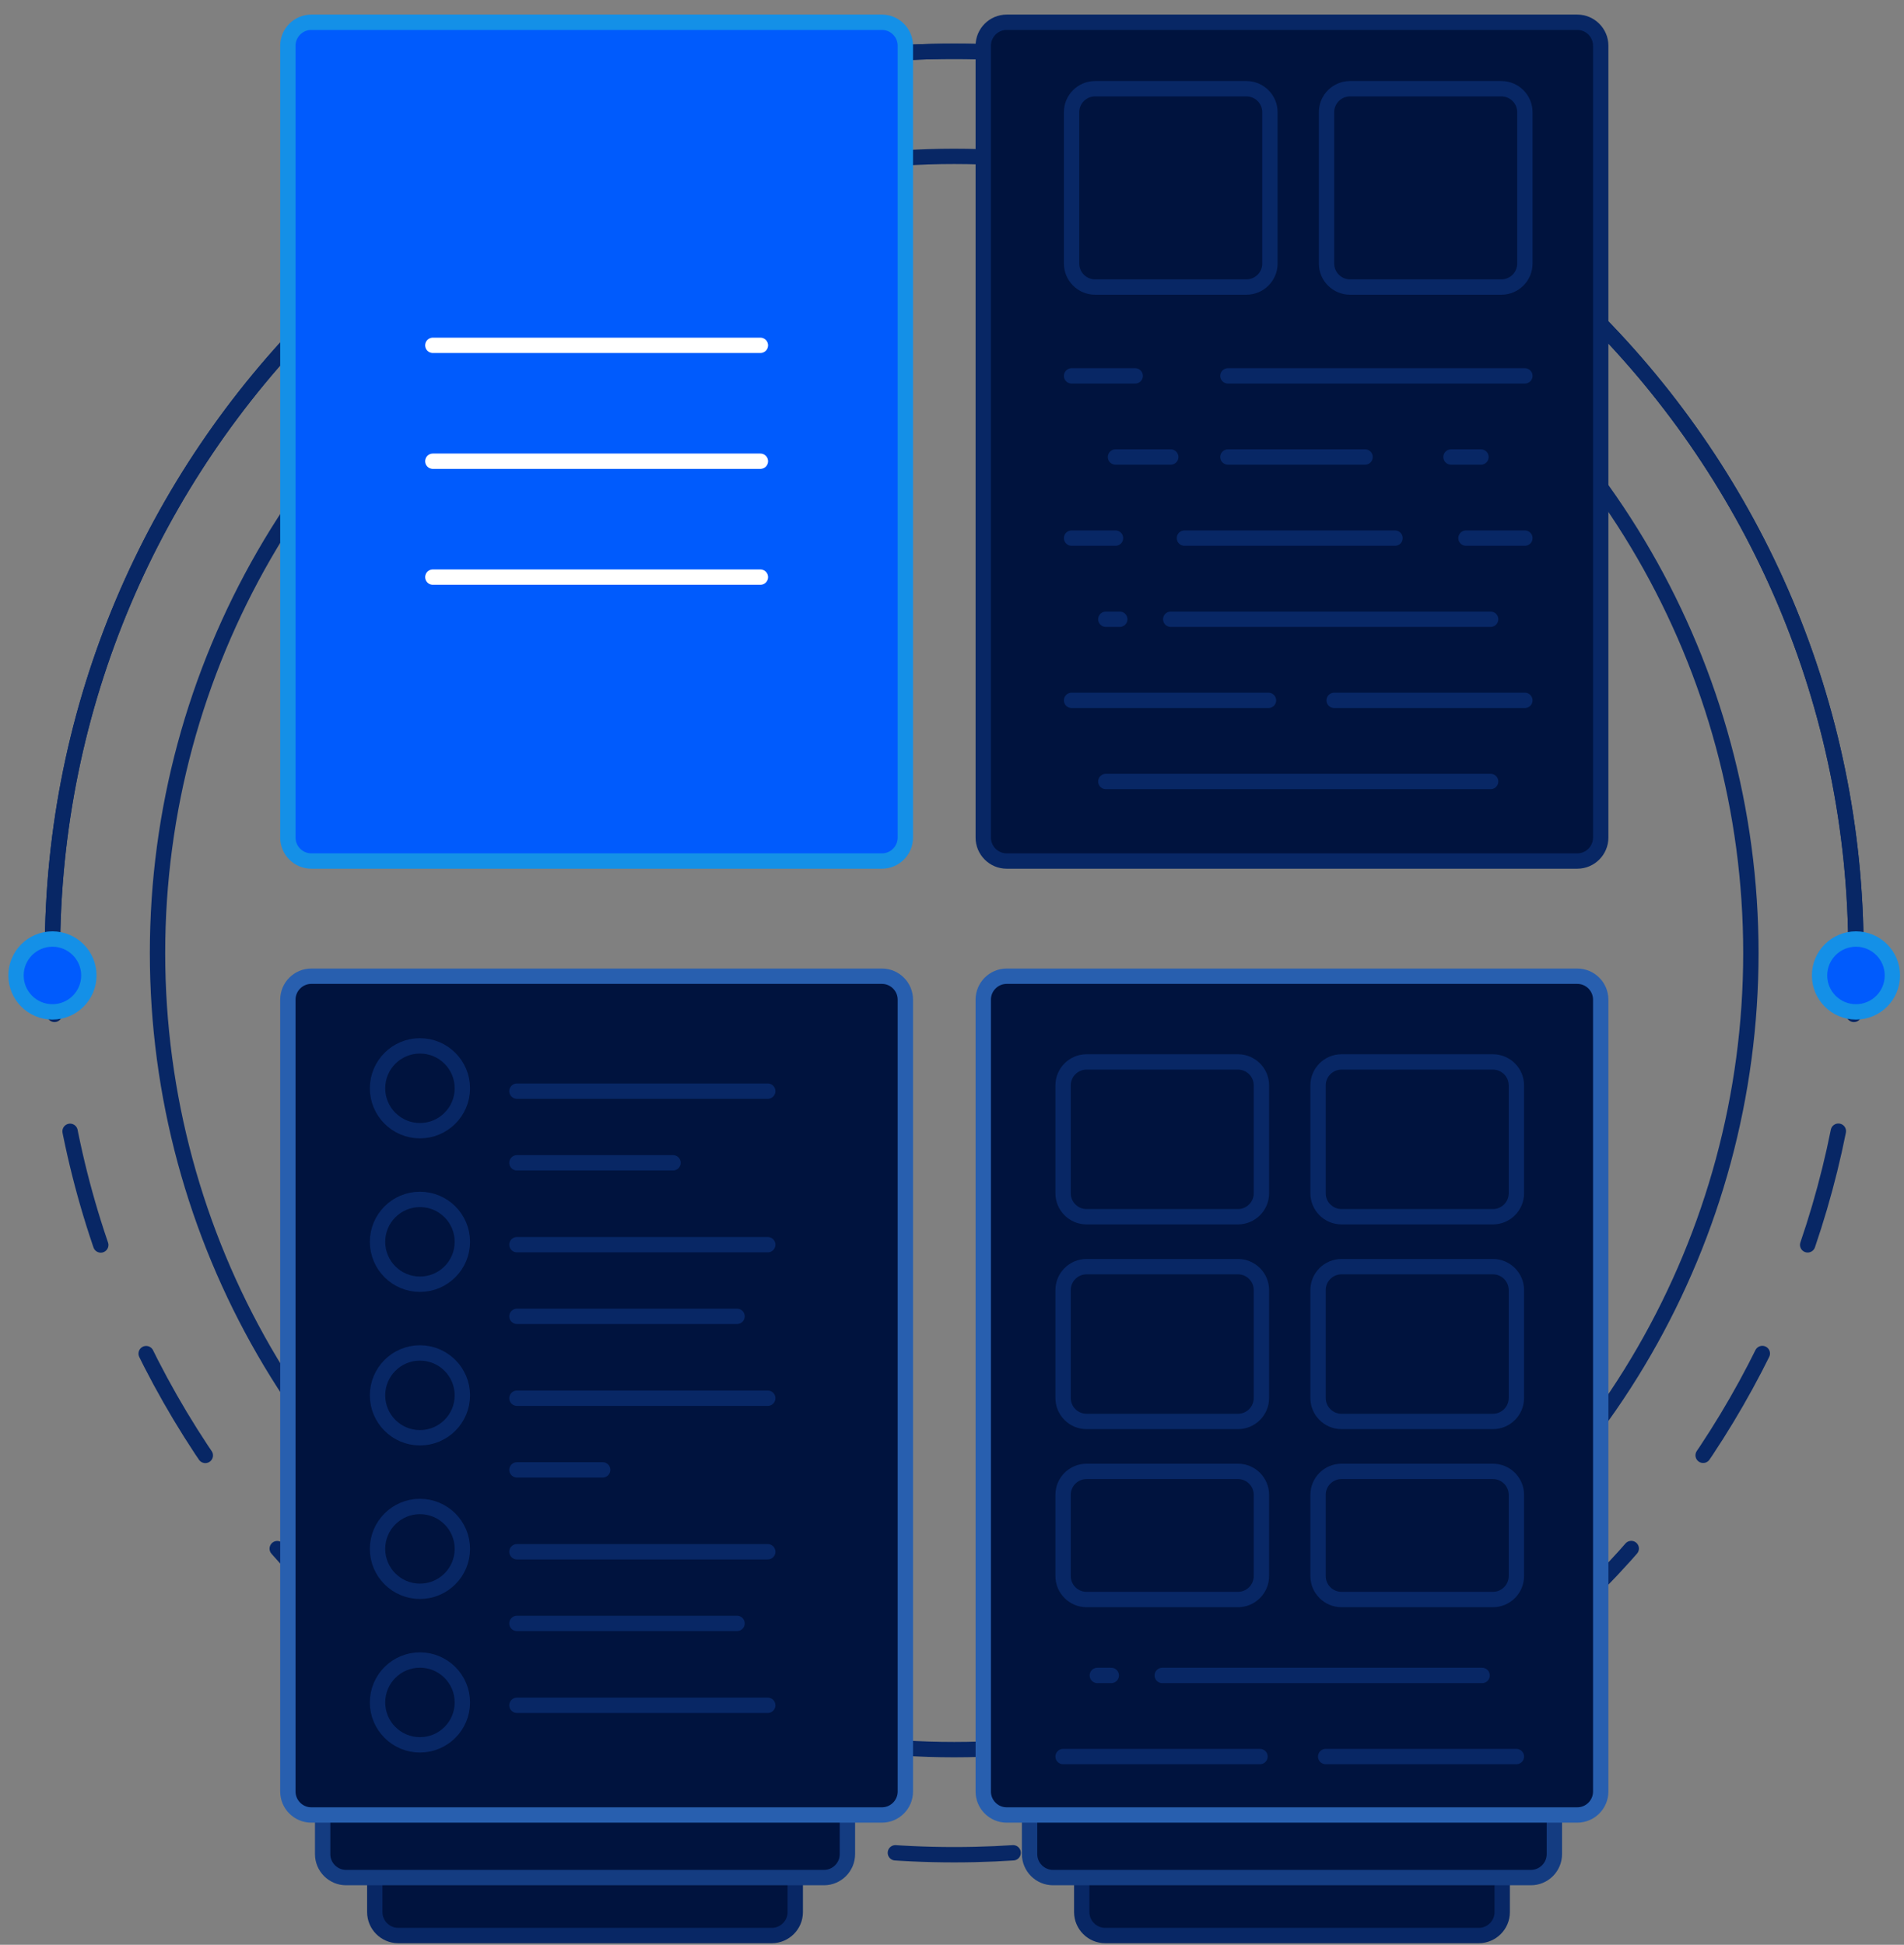 <?xml version="1.0" encoding="utf-8"?>
<!-- Generator: Adobe Illustrator 15.0.2, SVG Export Plug-In  -->
<!DOCTYPE svg PUBLIC "-//W3C//DTD SVG 1.1//EN" "http://www.w3.org/Graphics/SVG/1.1/DTD/svg11.dtd">
<svg version="1.1"
	 xmlns="http://www.w3.org/2000/svg" xmlns:xlink="http://www.w3.org/1999/xlink" xmlns:a="http://ns.adobe.com/AdobeSVGViewerExtensions/3.0/"
	 x="0px" y="0px" width="186px" height="190px" viewBox="-0.814 -1.425 186 190" enable-background="new -0.814 -1.425 186 190"
	 xml:space="preserve">
<rect x="-0.814" y="-1.425" width="186" height="190" fill="#808080" stroke="none"/>
<defs>
</defs>
<path fill="none" stroke="#082765" stroke-width="1.5" stroke-linecap="round" stroke-linejoin="round" stroke-miterlimit="10" d="
	M4.308,91.679c0-48.652,39.44-88.093,88.093-88.093c48.652,0,88.093,39.44,88.093,88.093"/>
<path fill="none" stroke="#082765" stroke-width="1.5" stroke-linecap="round" stroke-linejoin="round" stroke-miterlimit="10" d="
	M180.494,91.679c0-48.652-39.44-88.093-88.093-88.093S4.308,43.026,4.308,91.679"/>
<path fill="none" stroke="#082765" stroke-width="1.5" stroke-linecap="round" stroke-linejoin="round" d="M180.494,91.679
	c0,2.016-0.067,4.016-0.201,5.999"/>
<path fill="none" stroke="#082765" stroke-width="1.5" stroke-linecap="round" stroke-linejoin="round" stroke-dasharray="11.511,11.511" d="
	M178.774,109.086c-8.08,40.314-43.68,70.686-86.373,70.686c-44.686,0-81.601-33.271-87.323-76.394"/>
<path fill="none" stroke="#082765" stroke-width="1.5" stroke-linecap="round" stroke-linejoin="round" d="M4.509,97.677
	c-0.133-1.981-0.201-3.982-0.201-5.999"/>
<circle fill="none" stroke="#082765" stroke-width="1.5" stroke-linecap="round" stroke-linejoin="round" stroke-miterlimit="10" cx="92.401" cy="91.679" r="77.827"/>
<path fill="#005BFD" d="M184.051,93.873c0,1.965-1.592,3.559-3.558,3.559c-1.965,0-3.558-1.594-3.558-3.559s1.593-3.558,3.558-3.558
	C182.459,90.315,184.051,91.908,184.051,93.873"/>
<circle fill="none" stroke="#1490E7" stroke-width="1.5" stroke-linecap="round" stroke-linejoin="round" stroke-miterlimit="10" cx="180.494" cy="93.873" r="3.558"/>
<path fill="#005BFD" d="M7.866,93.873c0,1.965-1.593,3.559-3.558,3.559c-1.965,0-3.558-1.594-3.558-3.559s1.593-3.558,3.558-3.558
	C6.273,90.315,7.866,91.908,7.866,93.873"/>
<circle fill="none" stroke="#1490E7" stroke-width="1.5" stroke-linecap="round" stroke-linejoin="round" stroke-miterlimit="10" cx="4.308" cy="93.873" r="3.558"/>
<path fill="#005BFD" d="M85.34,82.694H29.596c-1.258,0-2.288-1.03-2.288-2.289V3.039c0-1.259,1.03-2.289,2.288-2.289H85.34
	c1.259,0,2.289,1.03,2.289,2.289v77.366C87.629,81.664,86.599,82.694,85.34,82.694"/>
<path fill="none" stroke="#1490E7" stroke-width="1.5" stroke-linecap="round" stroke-linejoin="round" stroke-miterlimit="10" d="
	M85.34,82.694H29.596c-1.258,0-2.288-1.03-2.288-2.289V3.039c0-1.259,1.03-2.289,2.288-2.289H85.34c1.259,0,2.289,1.03,2.289,2.289
	v77.366C87.629,81.664,86.599,82.694,85.34,82.694z"/>
<line fill="none" stroke="#FFFFFF" stroke-width="1.5" stroke-linecap="round" stroke-linejoin="round" stroke-miterlimit="10" x1="41.471" y1="32.313" x2="73.466" y2="32.313"/>
<line fill="none" stroke="#FFFFFF" stroke-width="1.5" stroke-linecap="round" stroke-linejoin="round" stroke-miterlimit="10" x1="41.471" y1="43.635" x2="73.466" y2="43.635"/>
<line fill="none" stroke="#FFFFFF" stroke-width="1.5" stroke-linecap="round" stroke-linejoin="round" stroke-miterlimit="10" x1="41.471" y1="54.956" x2="73.466" y2="54.956"/>
<path fill="#00133E" d="M74.585,187.668H38.088c-1.259,0-2.289-1.03-2.289-2.289v-72.161c0-1.259,1.03-2.289,2.289-2.289h36.497
	c1.259,0,2.289,1.03,2.289,2.289v72.161C76.874,186.638,75.844,187.668,74.585,187.668"/>
<path fill="none" stroke="#082765" stroke-width="1.5" stroke-linecap="round" stroke-linejoin="round" stroke-miterlimit="10" d="
	M74.585,187.668H38.088c-1.259,0-2.289-1.03-2.289-2.289v-72.161c0-1.259,1.03-2.289,2.289-2.289h36.497
	c1.259,0,2.289,1.03,2.289,2.289v72.161C76.874,186.638,75.844,187.668,74.585,187.668z"/>
<path fill="#00133E" d="M79.679,182.007H32.994c-1.259,0-2.289-1.029-2.289-2.289v-72.161c0-1.259,1.03-2.288,2.289-2.288h46.686
	c1.259,0,2.289,1.029,2.289,2.288v72.161C81.968,180.978,80.938,182.007,79.679,182.007"/>
<path fill="none" stroke="#143C81" stroke-width="1.5" stroke-linecap="round" stroke-linejoin="round" stroke-miterlimit="10" d="
	M79.679,182.007H32.994c-1.259,0-2.289-1.029-2.289-2.289v-72.161c0-1.259,1.03-2.288,2.289-2.288h46.686
	c1.259,0,2.289,1.029,2.289,2.288v72.161C81.968,180.978,80.938,182.007,79.679,182.007z"/>
<path fill="#00133E" d="M143.647,187.668H107.15c-1.259,0-2.289-1.03-2.289-2.289v-72.161c0-1.259,1.03-2.289,2.289-2.289h36.497
	c1.259,0,2.289,1.03,2.289,2.289v72.161C145.936,186.638,144.906,187.668,143.647,187.668"/>
<path fill="none" stroke="#082765" stroke-width="1.5" stroke-linecap="round" stroke-linejoin="round" stroke-miterlimit="10" d="
	M143.647,187.668H107.15c-1.259,0-2.289-1.03-2.289-2.289v-72.161c0-1.259,1.03-2.289,2.289-2.289h36.497
	c1.259,0,2.289,1.03,2.289,2.289v72.161C145.936,186.638,144.906,187.668,143.647,187.668z"/>
<path fill="#00133E" d="M148.742,182.007h-46.687c-1.259,0-2.289-1.029-2.289-2.289v-72.161c0-1.259,1.03-2.288,2.289-2.288h46.687
	c1.259,0,2.289,1.029,2.289,2.288v72.161C151.031,180.978,150,182.007,148.742,182.007"/>
<path fill="none" stroke="#143C81" stroke-width="1.5" stroke-linecap="round" stroke-linejoin="round" stroke-miterlimit="10" d="
	M148.742,182.007h-46.687c-1.259,0-2.289-1.029-2.289-2.289v-72.161c0-1.259,1.03-2.288,2.289-2.288h46.687
	c1.259,0,2.289,1.029,2.289,2.288v72.161C151.031,180.978,150,182.007,148.742,182.007z"/>
<path fill="#00133E" d="M153.27,175.891H97.526c-1.258,0-2.287-1.03-2.287-2.289V96.235c0-1.259,1.029-2.289,2.287-2.289h55.744
	c1.26,0,2.289,1.03,2.289,2.289v77.366C155.559,174.86,154.53,175.891,153.27,175.891"/>
<path fill="none" stroke="#285FAF" stroke-width="1.5" stroke-linecap="round" stroke-linejoin="round" stroke-miterlimit="10" d="
	M153.27,175.891H97.526c-1.258,0-2.287-1.03-2.287-2.289V96.235c0-1.259,1.029-2.289,2.287-2.289h55.744
	c1.26,0,2.289,1.03,2.289,2.289v77.366C155.559,174.86,154.53,175.891,153.27,175.891z"/>
<path fill="#00133E" d="M153.27,82.694H97.526c-1.258,0-2.287-1.03-2.287-2.289V3.039c0-1.259,1.029-2.289,2.287-2.289h55.744
	c1.26,0,2.289,1.03,2.289,2.289v77.366C155.559,81.664,154.53,82.694,153.27,82.694"/>
<path fill="none" stroke="#082765" stroke-width="1.5" stroke-linecap="round" stroke-linejoin="round" stroke-miterlimit="10" d="
	M153.27,82.694H97.526c-1.258,0-2.287-1.03-2.287-2.289V3.039c0-1.259,1.029-2.289,2.287-2.289h55.744
	c1.26,0,2.289,1.03,2.289,2.289v77.366C155.559,81.664,154.53,82.694,153.27,82.694z"/>
<path fill="none" stroke="#082765" stroke-width="1.5" stroke-linecap="round" stroke-linejoin="round" stroke-miterlimit="10" d="
	M120.954,26.617h-14.797c-1.26,0-2.289-1.03-2.289-2.289V9.531c0-1.258,1.029-2.288,2.289-2.288h14.797
	c1.258,0,2.289,1.03,2.289,2.288v14.797C123.243,25.587,122.211,26.617,120.954,26.617z"/>
<path fill="none" stroke="#082765" stroke-width="1.5" stroke-linecap="round" stroke-linejoin="round" stroke-miterlimit="10" d="
	M145.861,26.617h-14.798c-1.258,0-2.289-1.03-2.289-2.289V9.531c0-1.258,1.031-2.288,2.289-2.288h14.798
	c1.259,0,2.288,1.03,2.288,2.288v14.797C148.149,25.587,147.12,26.617,145.861,26.617z"/>
<path fill="none" stroke="#082765" stroke-width="1.5" stroke-linecap="round" stroke-linejoin="round" stroke-miterlimit="10" d="
	M120.124,117.445h-14.797c-1.26,0-2.289-1.03-2.289-2.289v-10.547c0-1.259,1.029-2.288,2.289-2.288h14.797
	c1.259,0,2.289,1.029,2.289,2.288v10.547C122.413,116.415,121.382,117.445,120.124,117.445z"/>
<path fill="none" stroke="#082765" stroke-width="1.5" stroke-linecap="round" stroke-linejoin="round" stroke-miterlimit="10" d="
	M145.032,117.445h-14.798c-1.259,0-2.289-1.03-2.289-2.289v-10.547c0-1.259,1.03-2.288,2.289-2.288h14.798
	c1.258,0,2.288,1.029,2.288,2.288v10.547C147.32,116.415,146.29,117.445,145.032,117.445z"/>
<path fill="none" stroke="#082765" stroke-width="1.5" stroke-linecap="round" stroke-linejoin="round" stroke-miterlimit="10" d="
	M120.124,137.445h-14.797c-1.26,0-2.289-1.03-2.289-2.289v-10.547c0-1.259,1.029-2.288,2.289-2.288h14.797
	c1.259,0,2.289,1.029,2.289,2.288v10.547C122.413,136.415,121.382,137.445,120.124,137.445z"/>
<path fill="none" stroke="#082765" stroke-width="1.5" stroke-linecap="round" stroke-linejoin="round" stroke-miterlimit="10" d="
	M145.032,137.445h-14.798c-1.259,0-2.289-1.03-2.289-2.289v-10.547c0-1.259,1.03-2.288,2.289-2.288h14.798
	c1.258,0,2.288,1.029,2.288,2.288v10.547C147.32,136.415,146.29,137.445,145.032,137.445z"/>
<path fill="none" stroke="#082765" stroke-width="1.5" stroke-linecap="round" stroke-linejoin="round" stroke-miterlimit="10" d="
	M120.124,154.841h-14.797c-1.26,0-2.289-1.03-2.289-2.289v-7.942c0-1.26,1.029-2.288,2.289-2.288h14.797
	c1.259,0,2.289,1.028,2.289,2.288v7.942C122.413,153.811,121.382,154.841,120.124,154.841z"/>
<path fill="none" stroke="#082765" stroke-width="1.5" stroke-linecap="round" stroke-linejoin="round" stroke-miterlimit="10" d="
	M145.032,154.841h-14.798c-1.259,0-2.289-1.03-2.289-2.289v-7.942c0-1.26,1.03-2.288,2.289-2.288h14.798
	c1.258,0,2.288,1.028,2.288,2.288v7.942C147.32,153.811,146.29,154.841,145.032,154.841z"/>
<path fill="#00133E" d="M85.34,175.891H29.596c-1.258,0-2.288-1.03-2.288-2.289V96.235c0-1.259,1.03-2.289,2.288-2.289H85.34
	c1.259,0,2.289,1.03,2.289,2.289v77.366C87.629,174.86,86.599,175.891,85.34,175.891"/>
<path fill="none" stroke="#285FAF" stroke-width="1.5" stroke-linecap="round" stroke-linejoin="round" stroke-miterlimit="10" d="
	M85.34,175.891H29.596c-1.258,0-2.288-1.03-2.288-2.289V96.235c0-1.259,1.03-2.289,2.288-2.289H85.34
	c1.259,0,2.289,1.03,2.289,2.289v77.366C87.629,174.86,86.599,175.891,85.34,175.891z"/>
<polyline fill="none" stroke="#082765" stroke-width="1.5" stroke-linecap="round" stroke-linejoin="round" stroke-miterlimit="10" points="
	119.14,35.297 122.067,35.297 126.008,35.297 132.632,35.297 135.936,35.297 139.52,35.297 143.2,35.297 148.149,35.297 "/>
<line fill="none" stroke="#082765" stroke-width="1.5" stroke-linecap="round" stroke-linejoin="round" stroke-miterlimit="10" x1="103.868" y1="35.297" x2="110.083" y2="35.297"/>
<line fill="none" stroke="#082765" stroke-width="1.5" stroke-linecap="round" stroke-linejoin="round" stroke-miterlimit="10" x1="140.935" y1="43.223" x2="143.86" y2="43.223"/>
<polyline fill="none" stroke="#082765" stroke-width="1.5" stroke-linecap="round" stroke-linejoin="round" stroke-miterlimit="10" points="
	119.14,43.223 122.349,43.223 126.008,43.223 129.329,43.223 132.539,43.223 "/>
<polyline fill="none" stroke="#082765" stroke-width="1.5" stroke-linecap="round" stroke-linejoin="round" stroke-miterlimit="10" points="
	108.157,43.223 110.555,43.223 113.555,43.223 "/>
<line fill="none" stroke="#082765" stroke-width="1.5" stroke-linecap="round" stroke-linejoin="round" stroke-miterlimit="10" x1="142.397" y1="51.147" x2="148.149" y2="51.147"/>
<polyline fill="none" stroke="#082765" stroke-width="1.5" stroke-linecap="round" stroke-linejoin="round" stroke-miterlimit="10" points="
	114.895,51.147 119.141,51.147 122.253,51.147 127.915,51.147 130.84,51.147 135.462,51.147 "/>
<line fill="none" stroke="#082765" stroke-width="1.5" stroke-linecap="round" stroke-linejoin="round" stroke-miterlimit="10" x1="103.868" y1="51.147" x2="108.157" y2="51.147"/>
<polyline fill="none" stroke="#082765" stroke-width="1.5" stroke-linecap="round" stroke-linejoin="round" stroke-miterlimit="10" points="
	113.554,59.072 117.208,59.072 119.825,59.072 144.803,59.072 "/>
<line fill="none" stroke="#082765" stroke-width="1.5" stroke-linecap="round" stroke-linejoin="round" stroke-miterlimit="10" x1="107.213" y1="59.072" x2="108.575" y2="59.072"/>
<polyline fill="none" stroke="#082765" stroke-width="1.5" stroke-linecap="round" stroke-linejoin="round" stroke-miterlimit="10" points="
	129.519,66.998 136.264,66.998 141.924,66.998 145.273,66.998 148.149,66.998 "/>
<polyline fill="none" stroke="#082765" stroke-width="1.5" stroke-linecap="round" stroke-linejoin="round" stroke-miterlimit="10" points="
	103.868,66.998 106.545,66.998 110.856,66.998 123.102,66.998 "/>
<polyline fill="none" stroke="#082765" stroke-width="1.5" stroke-linecap="round" stroke-linejoin="round" stroke-miterlimit="10" points="
	112.725,162.258 116.377,162.258 118.996,162.258 143.973,162.258 "/>
<line fill="none" stroke="#082765" stroke-width="1.5" stroke-linecap="round" stroke-linejoin="round" stroke-miterlimit="10" x1="106.383" y1="162.258" x2="107.745" y2="162.258"/>
<polyline fill="none" stroke="#082765" stroke-width="1.5" stroke-linecap="round" stroke-linejoin="round" stroke-miterlimit="10" points="
	128.69,170.183 135.434,170.183 141.095,170.183 144.444,170.183 147.319,170.183 "/>
<polyline fill="none" stroke="#082765" stroke-width="1.5" stroke-linecap="round" stroke-linejoin="round" stroke-miterlimit="10" points="
	103.038,170.183 105.715,170.183 110.026,170.183 122.273,170.183 "/>
<line fill="none" stroke="#082765" stroke-width="1.5" stroke-linecap="round" stroke-linejoin="round" stroke-miterlimit="10" x1="107.213" y1="74.923" x2="144.803" y2="74.923"/>
<circle fill="none" stroke="#082765" stroke-width="1.5" stroke-linecap="round" stroke-linejoin="round" stroke-miterlimit="10" cx="40.21" cy="104.895" r="4.143"/>
<line fill="none" stroke="#082765" stroke-width="1.5" stroke-linecap="round" stroke-linejoin="round" stroke-miterlimit="10" x1="49.686" y1="105.175" x2="74.186" y2="105.175"/>
<line fill="none" stroke="#082765" stroke-width="1.5" stroke-linecap="round" stroke-linejoin="round" stroke-miterlimit="10" x1="49.686" y1="112.175" x2="64.936" y2="112.175"/>
<circle fill="none" stroke="#082765" stroke-width="1.5" stroke-linecap="round" stroke-linejoin="round" stroke-miterlimit="10" cx="40.21" cy="119.895" r="4.143"/>
<line fill="none" stroke="#082765" stroke-width="1.5" stroke-linecap="round" stroke-linejoin="round" stroke-miterlimit="10" x1="49.686" y1="120.175" x2="74.186" y2="120.175"/>
<line fill="none" stroke="#082765" stroke-width="1.5" stroke-linecap="round" stroke-linejoin="round" stroke-miterlimit="10" x1="49.686" y1="127.175" x2="71.186" y2="127.175"/>
<circle fill="none" stroke="#082765" stroke-width="1.5" stroke-linecap="round" stroke-linejoin="round" stroke-miterlimit="10" cx="40.21" cy="134.895" r="4.143"/>
<line fill="none" stroke="#082765" stroke-width="1.5" stroke-linecap="round" stroke-linejoin="round" stroke-miterlimit="10" x1="49.686" y1="135.175" x2="74.186" y2="135.175"/>
<line fill="none" stroke="#082765" stroke-width="1.5" stroke-linecap="round" stroke-linejoin="round" stroke-miterlimit="10" x1="49.686" y1="142.175" x2="58.061" y2="142.175"/>
<circle fill="none" stroke="#082765" stroke-width="1.5" stroke-linecap="round" stroke-linejoin="round" stroke-miterlimit="10" cx="40.21" cy="149.895" r="4.143"/>
<line fill="none" stroke="#082765" stroke-width="1.5" stroke-linecap="round" stroke-linejoin="round" stroke-miterlimit="10" x1="49.686" y1="150.175" x2="74.186" y2="150.175"/>
<line fill="none" stroke="#082765" stroke-width="1.5" stroke-linecap="round" stroke-linejoin="round" stroke-miterlimit="10" x1="49.686" y1="157.175" x2="71.186" y2="157.175"/>
<circle fill="none" stroke="#082765" stroke-width="1.5" stroke-linecap="round" stroke-linejoin="round" stroke-miterlimit="10" cx="40.21" cy="164.895" r="4.143"/>
<line fill="none" stroke="#082765" stroke-width="1.5" stroke-linecap="round" stroke-linejoin="round" stroke-miterlimit="10" x1="49.686" y1="165.175" x2="74.186" y2="165.175"/>
</svg>
